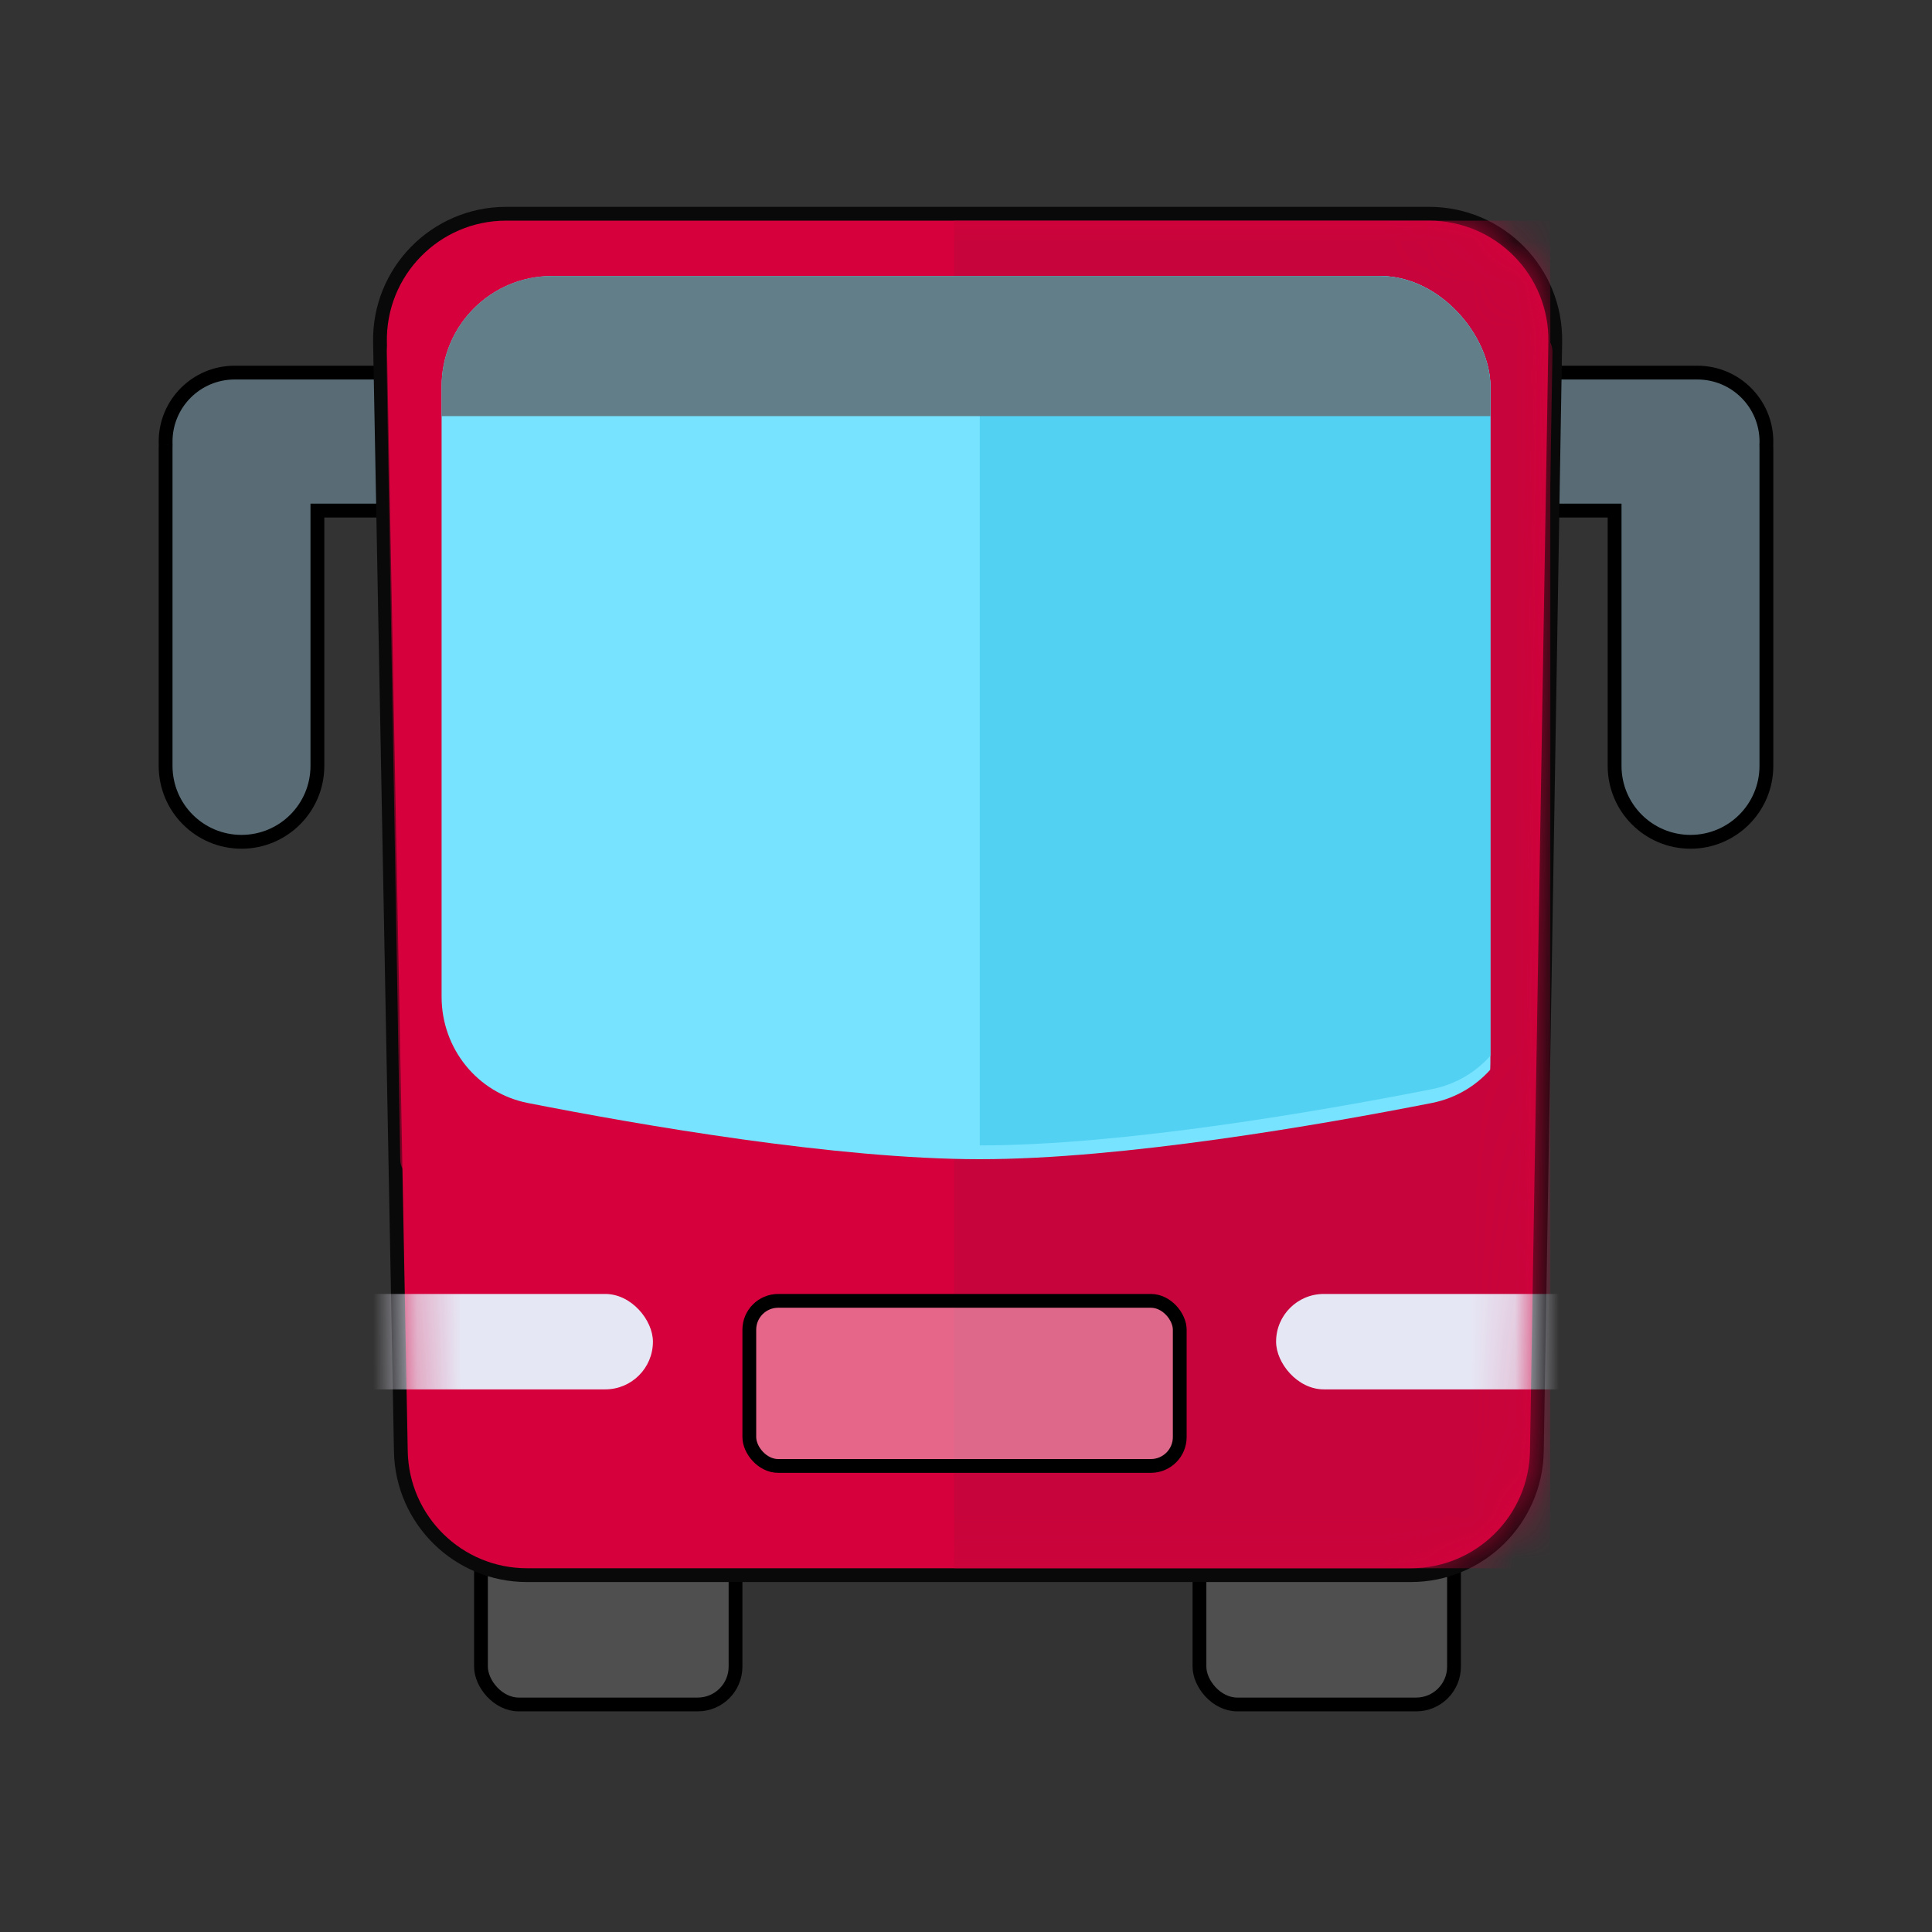 <svg width="44" height="44" viewBox="0 0 44 44" fill="none" xmlns="http://www.w3.org/2000/svg">
<rect x="0" y="0" width="44" height="44" fill="#333333" stroke="none"/>
<path fill-rule="evenodd" clip-rule="evenodd" d="M11.629 8.486C12.496 8.486 13.2 9.189 13.2 10.057C13.2 10.925 12.496 11.629 11.629 11.629H7.229L7.229 17.443C7.229 18.398 6.455 19.171 5.5 19.171C4.545 19.171 3.771 18.398 3.771 17.443V10.214C3.771 10.188 3.772 10.161 3.773 10.134C3.772 10.109 3.771 10.083 3.771 10.057C3.771 9.189 4.475 8.486 5.343 8.486H5.5H11.629Z" fill="#596C76"/>
<path d="M7.229 11.629H7.071V11.471H7.229V11.629ZM7.229 17.443H7.386H7.229ZM3.773 10.134L3.93 10.127L3.931 10.134L3.93 10.142L3.773 10.134ZM13.043 10.057C13.043 9.276 12.41 8.643 11.629 8.643V8.329C12.583 8.329 13.357 9.102 13.357 10.057H13.043ZM11.629 11.471C12.41 11.471 13.043 10.838 13.043 10.057H13.357C13.357 11.012 12.583 11.786 11.629 11.786V11.471ZM7.229 11.471H11.629V11.786H7.229V11.471ZM7.071 17.443L7.071 11.629H7.386L7.386 17.443H7.071ZM5.5 19.014C6.368 19.014 7.071 18.311 7.071 17.443H7.386C7.386 18.484 6.541 19.329 5.5 19.329V19.014ZM3.929 17.443C3.929 18.311 4.632 19.014 5.5 19.014V19.329C4.459 19.329 3.614 18.484 3.614 17.443H3.929ZM3.929 10.214V17.443H3.614V10.214H3.929ZM3.93 10.142C3.929 10.166 3.929 10.19 3.929 10.214H3.614C3.614 10.185 3.615 10.156 3.616 10.127L3.93 10.142ZM3.929 10.057C3.929 10.081 3.929 10.104 3.93 10.127L3.616 10.142C3.615 10.114 3.614 10.086 3.614 10.057H3.929ZM5.343 8.643C4.562 8.643 3.929 9.276 3.929 10.057H3.614C3.614 9.102 4.388 8.329 5.343 8.329V8.643ZM5.5 8.643H5.343V8.329H5.5V8.643ZM11.629 8.643H5.5V8.329H11.629V8.643Z" fill="black"/>
<path fill-rule="evenodd" clip-rule="evenodd" d="M32.371 8.486C31.504 8.486 30.8 9.189 30.8 10.057C30.8 10.925 31.504 11.629 32.371 11.629H36.771L36.771 17.443C36.771 18.398 37.545 19.171 38.5 19.171C39.455 19.171 40.229 18.398 40.229 17.443V10.214C40.229 10.188 40.228 10.161 40.227 10.134C40.228 10.109 40.229 10.083 40.229 10.057C40.229 9.189 39.525 8.486 38.657 8.486H38.5H32.371Z" fill="#596C76"/>
<path d="M36.771 11.629H36.929V11.471H36.771V11.629ZM36.771 17.443H36.614H36.771ZM40.227 10.134L40.07 10.127L40.069 10.134L40.07 10.141L40.227 10.134ZM30.957 10.057C30.957 9.276 31.59 8.643 32.371 8.643V8.329C31.417 8.329 30.643 9.102 30.643 10.057H30.957ZM32.371 11.471C31.59 11.471 30.957 10.838 30.957 10.057H30.643C30.643 11.012 31.417 11.786 32.371 11.786V11.471ZM36.771 11.471H32.371V11.786H36.771V11.471ZM36.929 17.443L36.929 11.629H36.614L36.614 17.443H36.929ZM38.5 19.014C37.632 19.014 36.929 18.311 36.929 17.443H36.614C36.614 18.484 37.459 19.329 38.5 19.329V19.014ZM40.071 17.443C40.071 18.311 39.368 19.014 38.5 19.014V19.329C39.541 19.329 40.386 18.484 40.386 17.443H40.071ZM40.071 10.214V17.443H40.386V10.214H40.071ZM40.07 10.141C40.071 10.166 40.071 10.19 40.071 10.214H40.386C40.386 10.185 40.385 10.156 40.384 10.127L40.07 10.141ZM40.072 10.057C40.072 10.081 40.071 10.104 40.07 10.127L40.384 10.142C40.385 10.114 40.386 10.085 40.386 10.057H40.072ZM38.657 8.643C39.438 8.643 40.072 9.276 40.072 10.057H40.386C40.386 9.102 39.612 8.329 38.657 8.329V8.643ZM38.5 8.643H38.657V8.329H38.5V8.643ZM32.371 8.643H38.5V8.329H32.371V8.643Z" fill="black"/>
<rect x="10.954" y="32.953" width="5.797" height="5.865" rx="0.861" fill="#4F4F4F" stroke="black" stroke-width="0.314"/>
<rect x="27.317" y="32.953" width="5.797" height="5.865" rx="0.861" fill="#4F4F4F" stroke="black" stroke-width="0.314"/>
<path d="M11.527 4.868C9.919 4.868 8.624 6.187 8.654 7.795L9.129 33.054C9.159 34.62 10.436 35.873 12.002 35.873H32.128C33.696 35.873 34.975 34.616 35.001 33.048L35.42 7.788C35.447 6.183 34.153 4.868 32.547 4.868H11.527Z" fill="#D6003C" stroke="#090909" stroke-width="0.314"/>
<mask id="mask0_1113_52597" style="mask-type:alpha" maskUnits="userSpaceOnUse" x="8" y="5" width="28" height="31">
<path d="M8.811 7.792C8.783 6.272 10.007 5.025 11.527 5.025H32.547C34.065 5.025 35.288 6.268 35.263 7.786L34.844 33.045C34.819 34.527 33.611 35.716 32.128 35.716H12.002C10.522 35.716 9.314 34.531 9.286 33.051L8.811 7.792Z" fill="#E4BCBC"/>
</mask>
<g mask="url(#mask0_1113_52597)">
<rect x="21.728" y="5.025" width="13.58" height="30.691" fill="#C7043B"/>
<rect x="17.065" y="29.626" width="9.803" height="3.76" rx="0.658" fill="white" fill-opacity="0.4" stroke="black" stroke-width="0.314"/>
<path d="M9.271 8.014L9.586 26.4" stroke="#D6003C" stroke-width="0.943" stroke-linecap="round" stroke-linejoin="round"/>
<path d="M34.886 8.014L34.572 26.4" stroke="#C7043B" stroke-width="0.943" stroke-linecap="round" stroke-linejoin="round"/>
<rect x="29.062" y="29.469" width="10.117" height="2.173" rx="1.086" fill="#E6E7F5"/>
<rect x="4.753" y="29.469" width="10.117" height="2.173" rx="1.086" fill="#E6E7F5"/>
</g>
<g clip-path="url(#clip0_1113_52597)">
<path d="M10.057 8.8C10.057 7.411 11.183 6.286 12.571 6.286H32.057C33.446 6.286 34.571 7.411 34.571 8.8V22.702C34.571 23.877 33.76 24.893 32.607 25.12C30.065 25.62 25.574 26.4 22.314 26.4C19.054 26.4 14.564 25.62 12.021 25.12C10.869 24.893 10.057 23.877 10.057 22.702V8.8Z" fill="#77E3FF"/>
<path fill-rule="evenodd" clip-rule="evenodd" d="M22.314 26.086C25.574 26.086 30.065 25.306 32.607 24.806C33.76 24.579 34.571 23.563 34.571 22.388V8.486C34.571 7.097 33.446 5.971 32.057 5.971H22.314L22.314 26.086Z" fill="#53D1F3"/>
<rect x="9.114" y="6.286" width="26.549" height="3.191" fill="#627F89"/>
</g>
<defs>
<clipPath id="clip0_1113_52597">
<rect x="10.057" y="6.286" width="23.886" height="20.429" rx="2.514" fill="white"/>
</clipPath>
</defs>
</svg>
